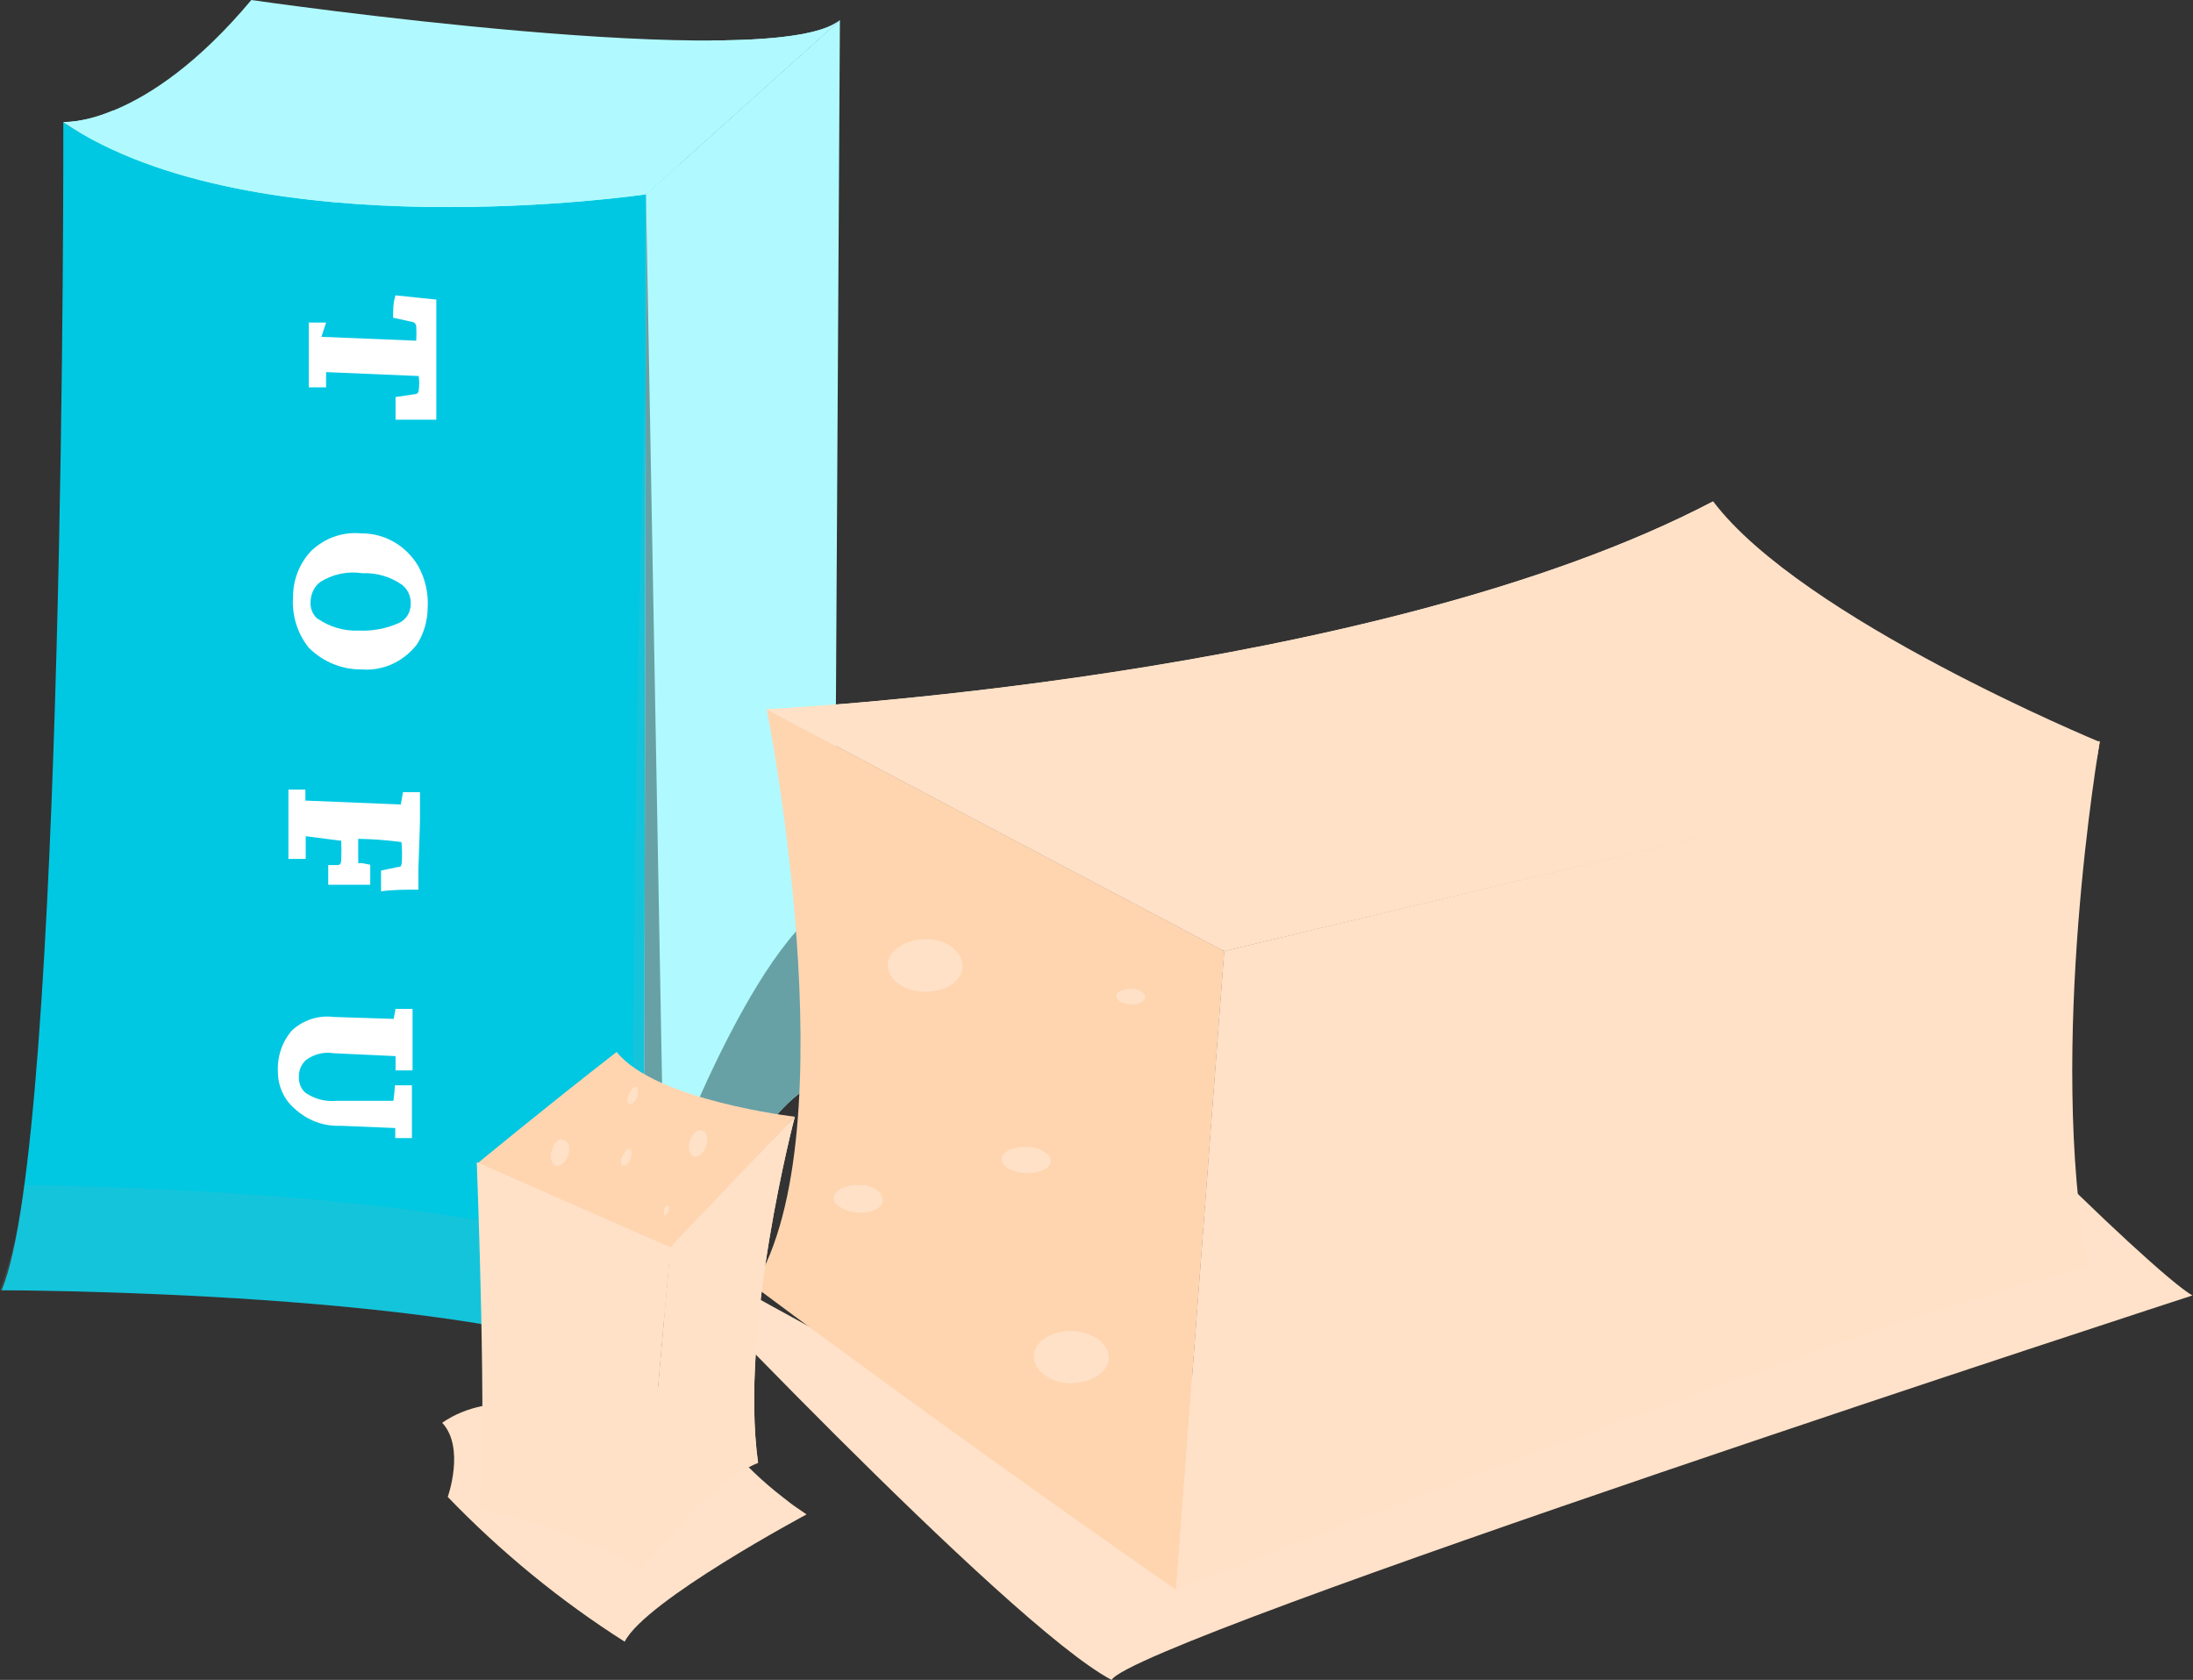 <svg width="94" height="72" viewBox="0 0 94 72" fill="none" xmlns="http://www.w3.org/2000/svg">
<rect x="0" y="0" width="94" height="72" fill="#333333" stroke="none"/>
<path d="M2.714 5.233C2.714 5.233 2.819 48.944 0.066 55.301C0.066 55.301 20.688 55.301 27.663 58.633C27.663 58.633 27.756 8.259 29.423 6.274C31.091 4.289 27.689 8.328 27.689 8.328C27.689 8.328 6.949 8.481 2.714 5.233Z" fill="#00C8E2"/>
<g style="mix-blend-mode:multiply" opacity="0.4">
<g style="mix-blend-mode:multiply" opacity="0.4">
<path d="M29.449 6.149L29.621 5.941L29.449 6.149Z" fill="#7BAFB3"/>
</g>
<g style="mix-blend-mode:multiply" opacity="0.4">
<path d="M29.356 6.274L29.449 6.149L29.356 6.274Z" fill="#7BAFB3"/>
</g>
<g style="mix-blend-mode:multiply" opacity="0.4">
<path d="M29.621 5.941L29.727 5.816L29.621 5.941Z" fill="#7BAFB3"/>
</g>
<g style="mix-blend-mode:multiply" opacity="0.4">
<path d="M29.357 6.274C28.933 6.76 28.338 7.468 28.033 7.898C27.146 21.779 27.093 54.107 27.093 54.107C21.27 51.331 5.916 50.859 1.046 50.79C0.873 52.333 0.522 53.847 0 55.301C0 55.301 20.621 55.301 27.596 58.633C27.596 58.633 27.689 8.328 29.357 6.274Z" fill="#7BAFB3"/>
</g>
</g>
<path d="M2.713 5.233C2.713 5.233 6.207 5.455 10.773 0C10.773 0 33.155 3.248 36.001 0.861L27.689 8.329C27.689 8.329 10.932 10.799 2.713 5.233Z" fill="#B0FAFF"/>
<g style="mix-blend-mode:screen">
<g style="mix-blend-mode:screen">
<path d="M30.508 1.735L25.875 5.9C25.875 5.9 13.54 7.732 4.844 4.734C4.17 5.041 3.447 5.21 2.713 5.233C10.932 10.8 27.689 8.329 27.689 8.329L36.001 0.861C35.26 1.485 33.168 1.721 30.508 1.735Z" fill="#B0FAFF"/>
</g>
</g>
<path d="M27.597 58.633C27.597 58.633 32.031 46.432 35.737 46.224L36.001 0.861L27.689 8.329L27.597 58.633Z" fill="#B0FAFF"/>
<g style="mix-blend-mode:screen">
<path d="M28.457 50.748L27.689 8.329L27.597 58.702C27.597 58.702 32.031 46.432 35.737 46.223V38.589C32.269 40.255 28.457 50.748 28.457 50.748Z" fill="#67A1A6"/>
</g>
<path d="M13.778 14.436L17.841 14.602C17.853 14.395 17.853 14.186 17.841 13.978C17.836 13.932 17.816 13.889 17.785 13.857C17.754 13.824 17.713 13.803 17.669 13.797L16.849 13.617C16.849 13.298 16.849 12.951 16.955 12.659L18.702 12.84C18.702 13.034 18.702 13.367 18.702 13.686C18.702 14.006 18.702 15.074 18.702 15.449C18.702 15.824 18.702 16.837 18.702 17.143C18.702 17.448 18.702 17.809 18.702 17.989H16.955C16.955 17.684 16.955 17.337 16.955 17.018L17.788 16.893C17.828 16.893 17.867 16.877 17.896 16.849C17.926 16.821 17.944 16.782 17.947 16.74C17.977 16.533 17.977 16.323 17.947 16.116L13.977 15.949V16.601H13.235C13.235 16.227 13.235 15.685 13.235 15.213C13.235 14.741 13.235 14.255 13.235 13.825H13.977L13.778 14.436Z" fill="white"/>
<path d="M13.355 23.597C13.644 23.325 13.984 23.119 14.353 22.992C14.722 22.866 15.113 22.821 15.499 22.862C15.982 22.857 16.458 22.982 16.882 23.225C17.306 23.468 17.664 23.821 17.921 24.25C18.231 24.803 18.374 25.442 18.331 26.082C18.322 26.632 18.161 27.167 17.868 27.623C17.585 27.988 17.222 28.277 16.809 28.463C16.396 28.649 15.947 28.727 15.499 28.692C14.658 28.701 13.847 28.368 13.236 27.762C12.747 27.156 12.505 26.373 12.561 25.582C12.56 25.213 12.63 24.847 12.767 24.506C12.903 24.165 13.103 23.856 13.355 23.597ZM13.633 26.526C14.148 26.877 14.753 27.052 15.367 27.026C15.956 27.055 16.544 26.946 17.087 26.707C17.235 26.643 17.363 26.535 17.454 26.398C17.546 26.26 17.598 26.097 17.604 25.929C17.616 25.77 17.591 25.609 17.532 25.461C17.471 25.314 17.378 25.184 17.259 25.083C16.754 24.721 16.15 24.541 15.539 24.569C14.911 24.47 14.27 24.602 13.725 24.944C13.604 25.037 13.504 25.158 13.433 25.297C13.362 25.437 13.322 25.591 13.315 25.749C13.297 25.898 13.317 26.05 13.373 26.189C13.429 26.328 13.518 26.449 13.633 26.54V26.526Z" fill="white"/>
<path d="M17.273 33.952H18.001C18.001 34.285 18.001 34.757 18.001 35.146C18.001 35.535 17.934 37.048 17.934 37.242C17.934 37.437 17.934 37.936 17.934 38.13C17.405 38.13 16.876 38.13 16.333 38.2C16.333 37.936 16.333 37.631 16.333 37.312L17.061 37.159C17.154 37.159 17.193 37.159 17.22 36.992C17.241 36.692 17.237 36.39 17.207 36.09C16.592 36.009 15.973 35.963 15.354 35.951C15.354 36.243 15.354 36.506 15.354 36.798C15.354 37.089 15.354 36.978 15.512 36.992L15.87 37.062C15.87 37.353 15.87 37.645 15.87 37.922H14.957H14.07C14.07 37.658 14.07 37.381 14.07 37.075H14.467C14.586 37.075 14.626 37.006 14.626 36.853C14.639 36.581 14.639 36.307 14.626 36.035L13.104 35.84V36.812H12.362C12.362 36.326 12.362 35.66 12.362 35.091C12.362 34.522 12.362 34.216 12.362 33.841H13.09V34.313L17.18 34.48L17.273 33.952Z" fill="white"/>
<path d="M14.294 45.14C13.881 45.074 13.458 45.178 13.117 45.432C13.019 45.519 12.941 45.627 12.888 45.75C12.835 45.872 12.809 46.005 12.812 46.14C12.803 46.27 12.824 46.401 12.872 46.522C12.92 46.642 12.995 46.749 13.09 46.834C13.481 47.103 13.948 47.226 14.414 47.181C15.102 47.181 16.148 47.181 16.862 47.181C16.896 46.96 16.918 46.738 16.928 46.515H17.656C17.656 46.848 17.656 47.32 17.656 47.708C17.656 48.097 17.656 48.458 17.656 48.777H16.942V48.347L14.599 48.25C13.876 48.282 13.168 48.018 12.627 47.514C12.404 47.325 12.225 47.086 12.101 46.814C11.977 46.543 11.913 46.246 11.912 45.946C11.894 45.623 11.938 45.3 12.04 44.995C12.142 44.69 12.301 44.409 12.508 44.169C12.75 43.945 13.034 43.778 13.342 43.677C13.65 43.577 13.974 43.545 14.294 43.586L16.875 43.669L16.955 43.239H17.683C17.683 43.6 17.683 44.099 17.683 44.488C17.683 44.877 17.683 45.474 17.683 45.876H16.955V45.265L14.294 45.14Z" fill="white"/>
<g style="mix-blend-mode:multiply">
<path d="M47.648 72C43.201 69.668 27.292 52.747 27.292 52.747C27.292 52.747 45.2 62.908 45.822 62.269L45.981 62.117C45.981 62.117 78.673 42.295 80.619 41.531C81.002 43.558 92.306 54.593 93.974 55.523C93.974 55.523 48.654 70.265 47.648 72Z" fill="#FFE2C9"/>
</g>
<path d="M32.864 30.399C32.864 30.399 36.464 48.444 32.321 55.121C41.838 62.214 50.414 68.141 50.414 68.141L52.479 40.768L32.864 30.399Z" fill="#FFD5B0"/>
<path d="M52.48 40.768L90.003 31.801C90.003 31.801 87.727 44.891 89.5 54.344C81.559 55.954 50.415 68.141 50.415 68.141L52.48 40.768Z" fill="#FFE1C7"/>
<g style="mix-blend-mode:multiply">
<path d="M55.22 40.837L89.884 32.509C89.963 32.037 90.003 31.759 90.003 31.759L52.48 40.768L50.415 68.141L55.22 40.837Z" fill="#FFE1C7"/>
</g>
<path d="M32.864 30.399C32.864 30.399 58.819 29.15 73.432 21.488C77.23 26.526 90.003 31.801 90.003 31.801L52.48 40.768L32.864 30.399Z" fill="#FFE1C7"/>
<g style="mix-blend-mode:screen">
<path d="M37.312 31.093C37.312 31.093 63.333 31.093 73.432 21.488C58.872 29.122 32.864 30.399 32.864 30.399L52.48 40.768L37.312 31.093Z" fill="#FFE1C7"/>
</g>
<g style="mix-blend-mode:multiply">
<path d="M68.005 51.359C68.005 52.331 66.814 53.094 65.358 53.066C63.902 53.039 62.817 52.206 62.843 51.234C62.87 50.263 64.021 49.499 65.49 49.541C66.96 49.582 68.018 50.346 68.005 51.359Z" fill="#FFE1C7"/>
</g>
<g style="mix-blend-mode:multiply">
<path d="M67.118 49.971C67.185 50.134 67.221 50.308 67.224 50.485C67.224 51.456 66.046 52.22 64.577 52.178C64.007 52.169 63.447 52.011 62.949 51.72C63.191 52.161 63.544 52.523 63.968 52.768C64.393 53.013 64.874 53.13 65.358 53.108C66.761 53.108 67.926 52.373 68.005 51.401C67.998 51.1 67.912 50.807 67.755 50.554C67.599 50.302 67.378 50.1 67.118 49.971V49.971Z" fill="#FFE1C7"/>
</g>
<g style="mix-blend-mode:multiply">
<path d="M82.527 40.23C82.54 39.617 81.835 39.102 80.95 39.081C80.066 39.059 79.338 39.538 79.325 40.152C79.311 40.765 80.017 41.279 80.901 41.301C81.785 41.323 82.513 40.843 82.527 40.23Z" fill="#FFE1C7"/>
</g>
<g style="mix-blend-mode:multiply">
<path d="M81.968 39.38C81.988 39.485 81.988 39.594 81.968 39.699C81.968 40.31 81.227 40.782 80.34 40.768C79.983 40.759 79.633 40.659 79.321 40.477C79.477 40.745 79.7 40.964 79.966 41.109C80.232 41.253 80.531 41.318 80.83 41.295C81.717 41.295 82.445 40.837 82.458 40.227C82.451 40.054 82.403 39.885 82.317 39.737C82.231 39.589 82.112 39.466 81.968 39.38V39.38Z" fill="#FFE1C7"/>
</g>
<g style="mix-blend-mode:multiply">
<path d="M47.516 58.202C47.516 58.813 46.775 59.285 45.888 59.271C45.001 59.257 44.299 58.73 44.313 58.119C44.326 57.508 45.054 57.036 45.941 57.05C46.828 57.064 47.529 57.592 47.516 58.202Z" fill="#FFE1C7"/>
</g>
<g style="mix-blend-mode:multiply">
<path d="M46.961 57.342C47.003 57.443 47.026 57.551 47.027 57.661C47.027 58.272 46.286 58.758 45.399 58.73C45.042 58.719 44.693 58.62 44.38 58.438C44.537 58.707 44.76 58.926 45.025 59.072C45.291 59.219 45.589 59.288 45.889 59.271C46.776 59.271 47.504 58.813 47.517 58.202C47.505 58.02 47.448 57.844 47.35 57.693C47.252 57.542 47.118 57.42 46.961 57.342V57.342Z" fill="#FFE1C7"/>
</g>
<g style="mix-blend-mode:multiply">
<path d="M41.256 41.434C41.256 42.045 40.515 42.517 39.628 42.503C38.741 42.489 38.04 41.962 38.053 41.351C38.066 40.74 38.794 40.254 39.707 40.254C40.621 40.254 41.269 40.824 41.256 41.434Z" fill="#FFE1C7"/>
</g>
<g style="mix-blend-mode:multiply">
<path d="M40.7 40.574C40.741 40.675 40.763 40.783 40.766 40.893C40.766 41.504 40.025 41.99 39.138 41.962C38.777 41.957 38.424 41.846 38.119 41.643C38.272 41.915 38.494 42.138 38.76 42.285C39.027 42.432 39.328 42.498 39.628 42.475C40.515 42.475 41.243 42.017 41.256 41.407C41.24 41.229 41.181 41.059 41.083 40.913C40.986 40.767 40.854 40.65 40.7 40.574V40.574Z" fill="#FFE1C7"/>
</g>
<g style="mix-blend-mode:multiply">
<path d="M53.909 32.745C53.909 32.134 54.676 31.676 55.563 31.732C56.45 31.787 57.138 32.301 57.112 32.911C57.085 33.522 56.331 33.98 55.457 33.939C54.584 33.897 53.869 33.314 53.909 32.745Z" fill="#FFE1C7"/>
</g>
<g style="mix-blend-mode:multiply">
<path d="M54.439 33.619C54.396 33.519 54.374 33.41 54.372 33.3C54.372 32.689 55.153 32.231 56.027 32.273C56.386 32.29 56.736 32.4 57.046 32.592C56.897 32.327 56.684 32.108 56.428 31.957C56.173 31.806 55.883 31.728 55.59 31.732C54.703 31.732 53.962 32.134 53.936 32.745C53.934 32.925 53.98 33.103 54.069 33.257C54.157 33.411 54.286 33.537 54.439 33.619V33.619Z" fill="#FFE1C7"/>
</g>
<g style="mix-blend-mode:multiply">
<path d="M75.443 31.648C75.443 31.19 76.198 30.843 77.085 30.899C77.971 30.954 78.66 31.357 78.633 31.815C78.607 32.273 77.879 32.62 76.992 32.578C76.105 32.537 75.351 32.12 75.443 31.648Z" fill="#FFE1C7"/>
</g>
<g style="mix-blend-mode:multiply">
<path d="M75.92 32.328C75.896 32.247 75.896 32.16 75.92 32.078C75.92 31.607 76.674 31.273 77.561 31.315C77.913 31.337 78.259 31.426 78.58 31.579C78.399 31.351 78.169 31.171 77.909 31.052C77.65 30.934 77.367 30.882 77.084 30.899C76.198 30.899 75.456 31.19 75.443 31.648C75.43 32.106 75.576 32.148 75.92 32.328Z" fill="#FFE1C7"/>
</g>
<g style="mix-blend-mode:multiply">
<path d="M51.91 38.617C51.91 38.45 52.201 38.311 52.545 38.339C52.89 38.367 53.141 38.506 53.128 38.686C53.115 38.867 52.85 38.991 52.506 38.977C52.162 38.964 51.91 38.867 51.91 38.617Z" fill="#FFE1C7"/>
</g>
<g style="mix-blend-mode:multiply">
<path d="M52.123 38.866C52.117 38.834 52.117 38.801 52.123 38.769C52.123 38.589 52.414 38.464 52.745 38.478C52.876 38.49 53.006 38.523 53.128 38.575C53.059 38.493 52.973 38.428 52.877 38.385C52.781 38.342 52.677 38.322 52.572 38.325C52.228 38.325 51.95 38.436 51.937 38.603C51.924 38.769 51.99 38.866 52.123 38.866Z" fill="#FFE1C7"/>
</g>
<g style="mix-blend-mode:multiply">
<path d="M47.86 42.684C47.86 42.503 48.151 42.378 48.482 42.392C48.813 42.406 49.091 42.573 49.078 42.753C49.064 42.934 48.786 43.058 48.455 43.045C48.124 43.031 47.847 42.864 47.86 42.684Z" fill="#FFE1C7"/>
</g>
<g style="mix-blend-mode:multiply">
<path d="M48.072 42.947C48.062 42.916 48.062 42.882 48.072 42.85C48.072 42.67 48.363 42.545 48.694 42.559C48.826 42.566 48.956 42.599 49.078 42.656C49.01 42.567 48.923 42.497 48.824 42.451C48.725 42.405 48.617 42.385 48.508 42.392C48.178 42.392 47.9 42.503 47.886 42.684C47.873 42.864 47.939 42.878 48.072 42.947Z" fill="#FFE1C7"/>
</g>
<g style="mix-blend-mode:multiply">
<path d="M69.169 42.101C69.169 41.92 69.461 41.795 69.791 41.809C70.122 41.823 70.387 41.99 70.387 42.17C70.387 42.35 70.096 42.475 69.765 42.448C69.434 42.42 69.156 42.281 69.169 42.101Z" fill="#FFE1C7"/>
</g>
<g style="mix-blend-mode:multiply">
<path d="M69.381 42.35C69.375 42.337 69.372 42.323 69.372 42.309C69.372 42.294 69.375 42.28 69.381 42.267C69.381 42.087 69.659 41.962 70.003 41.976C70.137 41.976 70.268 42.01 70.387 42.073C70.32 41.984 70.232 41.914 70.133 41.868C70.034 41.822 69.926 41.802 69.818 41.809C69.487 41.809 69.209 41.92 69.196 42.1C69.183 42.281 69.249 42.295 69.381 42.35Z" fill="#FFE1C7"/>
</g>
<g style="mix-blend-mode:multiply">
<path d="M71.274 56.259C71.274 56.079 71.565 55.954 71.896 55.968C72.227 55.982 72.492 56.148 72.492 56.329C72.492 56.509 72.2 56.634 71.87 56.62C71.539 56.606 71.261 56.44 71.274 56.259Z" fill="#FFE1C7"/>
</g>
<g style="mix-blend-mode:multiply">
<path d="M71.473 56.523C71.463 56.491 71.463 56.457 71.473 56.426C71.473 56.245 71.751 56.12 72.095 56.134C72.228 56.142 72.358 56.175 72.479 56.231C72.411 56.143 72.324 56.073 72.225 56.027C72.126 55.981 72.018 55.961 71.91 55.968C71.579 55.968 71.301 56.079 71.288 56.259C71.274 56.44 71.354 56.453 71.473 56.523Z" fill="#FFE1C7"/>
</g>
<g style="mix-blend-mode:multiply">
<path d="M72.717 26.068C72.717 25.888 73.008 25.763 73.339 25.777C73.67 25.791 73.948 25.957 73.934 26.124C73.921 26.291 73.643 26.429 73.312 26.416C72.981 26.402 72.717 26.249 72.717 26.068Z" fill="#FFE1C7"/>
</g>
<g style="mix-blend-mode:multiply">
<path d="M72.929 26.374C72.921 26.342 72.921 26.308 72.929 26.277C72.929 26.11 73.22 25.971 73.551 25.999C73.685 25.998 73.817 26.032 73.935 26.096C73.867 26.008 73.78 25.937 73.681 25.891C73.582 25.846 73.474 25.825 73.366 25.832C73.035 25.832 72.757 25.944 72.744 26.124C72.731 26.304 72.797 26.249 72.929 26.374Z" fill="#FFE1C7"/>
</g>
<g style="mix-blend-mode:multiply">
<path d="M43.678 32.203C43.678 32.037 43.969 31.898 44.313 31.926C44.657 31.954 44.909 32.093 44.895 32.273C44.882 32.453 44.617 32.578 44.273 32.564C43.929 32.551 43.678 32.384 43.678 32.203Z" fill="#FFE1C7"/>
</g>
<g style="mix-blend-mode:multiply">
<path d="M43.903 32.467C43.897 32.435 43.897 32.402 43.903 32.37C43.903 32.189 44.194 32.065 44.525 32.078C44.657 32.09 44.786 32.123 44.909 32.175C44.839 32.094 44.753 32.029 44.657 31.986C44.561 31.943 44.457 31.922 44.353 31.926C44.009 31.926 43.731 32.037 43.718 32.203C43.704 32.37 43.77 32.398 43.903 32.467Z" fill="#FFE1C7"/>
</g>
<g style="mix-blend-mode:multiply">
<path d="M74.438 46.307C74.438 46.126 74.729 46.001 75.06 46.015C75.391 46.029 75.656 46.196 75.656 46.362C75.656 46.529 75.365 46.668 75.034 46.654C74.703 46.64 74.425 46.487 74.438 46.307Z" fill="#FFE1C7"/>
</g>
<g style="mix-blend-mode:multiply">
<path d="M74.636 46.556C74.629 46.525 74.629 46.491 74.636 46.459C74.636 46.293 74.914 46.154 75.258 46.182C75.391 46.182 75.523 46.216 75.642 46.279C75.574 46.19 75.487 46.12 75.388 46.074C75.289 46.028 75.181 46.008 75.073 46.015C74.742 46.015 74.464 46.126 74.451 46.307C74.437 46.487 74.517 46.487 74.636 46.556Z" fill="#FFE1C7"/>
</g>
<g style="mix-blend-mode:multiply">
<path d="M42.937 49.666C42.937 49.36 43.44 49.138 44.022 49.166C44.605 49.194 45.054 49.471 45.041 49.777C45.028 50.082 44.538 50.304 43.969 50.276C43.4 50.249 42.924 49.971 42.937 49.666Z" fill="#FFE1C7"/>
</g>
<g style="mix-blend-mode:multiply">
<path d="M43.294 50.11C43.282 50.055 43.282 49.998 43.294 49.943C43.294 49.638 43.797 49.416 44.366 49.444C44.599 49.456 44.828 49.513 45.041 49.61C44.916 49.469 44.765 49.356 44.596 49.28C44.428 49.204 44.246 49.165 44.062 49.166C43.48 49.166 42.99 49.36 42.977 49.666C42.964 49.971 43.069 49.971 43.294 50.11Z" fill="#FFE1C7"/>
</g>
<g style="mix-blend-mode:multiply">
<path d="M35.736 51.359C35.736 51.054 36.239 50.831 36.822 50.859C37.404 50.887 37.854 51.165 37.841 51.47C37.828 51.775 37.351 51.998 36.769 51.97C36.186 51.942 35.736 51.595 35.736 51.359Z" fill="#FFE1C7"/>
</g>
<g style="mix-blend-mode:multiply">
<path d="M36.081 51.734C36.069 51.679 36.069 51.622 36.081 51.567C36.081 51.262 36.584 51.04 37.153 51.068C37.386 51.08 37.614 51.137 37.828 51.234C37.707 51.089 37.556 50.973 37.386 50.896C37.217 50.819 37.033 50.783 36.849 50.79C36.266 50.79 35.79 50.984 35.763 51.29C35.737 51.595 35.856 51.623 36.081 51.734Z" fill="#FFE1C7"/>
</g>
<g style="mix-blend-mode:multiply">
<path d="M61.175 43.1C61.175 42.795 61.665 42.573 62.247 42.6C62.829 42.628 63.279 42.906 63.266 43.211C63.253 43.517 62.776 43.739 62.194 43.697C61.612 43.655 61.148 43.406 61.175 43.1Z" fill="#FFE1C7"/>
</g>
<g style="mix-blend-mode:multiply">
<path d="M61.519 43.53C61.506 43.48 61.506 43.428 61.519 43.378C61.519 43.072 62.022 42.85 62.605 42.878C62.834 42.886 63.059 42.942 63.267 43.044C63.147 42.897 62.996 42.779 62.826 42.702C62.656 42.625 62.472 42.59 62.287 42.6C61.705 42.6 61.228 42.795 61.215 43.1C61.202 43.405 61.308 43.419 61.519 43.53Z" fill="#FFE1C7"/>
</g>
<g style="mix-blend-mode:multiply">
<path d="M57.443 58.966C57.443 58.66 57.946 58.438 58.528 58.466C59.11 58.494 59.56 58.772 59.547 59.077C59.534 59.382 59.044 59.604 58.475 59.577C57.906 59.549 57.429 59.271 57.443 58.966Z" fill="#FFE1C7"/>
</g>
<g style="mix-blend-mode:multiply">
<path d="M57.8 59.41C57.788 59.355 57.788 59.298 57.8 59.243C57.8 58.938 58.303 58.716 58.872 58.744C59.105 58.757 59.334 58.813 59.547 58.91C59.427 58.763 59.276 58.647 59.106 58.57C58.937 58.493 58.753 58.457 58.568 58.466C57.986 58.466 57.496 58.66 57.483 58.966C57.469 59.271 57.575 59.299 57.8 59.41Z" fill="#FFE1C7"/>
</g>
<g style="mix-blend-mode:multiply">
<path d="M85.595 44.904C85.595 44.599 86.098 44.377 86.68 44.405C87.263 44.432 87.713 44.71 87.7 45.015C87.686 45.321 87.197 45.543 86.627 45.515C86.058 45.487 85.582 45.21 85.595 44.904Z" fill="#FFE1C7"/>
</g>
<g style="mix-blend-mode:multiply">
<path d="M85.953 45.335C85.939 45.285 85.939 45.232 85.953 45.182C85.953 44.877 86.456 44.655 87.025 44.683C87.259 44.689 87.489 44.746 87.7 44.849C87.58 44.702 87.429 44.586 87.259 44.509C87.09 44.432 86.906 44.396 86.721 44.405C86.138 44.405 85.662 44.599 85.635 44.905C85.609 45.21 85.728 45.224 85.953 45.335Z" fill="#FFE1C7"/>
</g>
<g style="mix-blend-mode:multiply">
<path d="M83.385 50.665C83.385 50.36 83.888 50.124 84.47 50.165C85.052 50.207 85.502 50.457 85.489 50.762C85.476 51.068 84.986 51.304 84.417 51.262C83.848 51.22 83.385 50.971 83.385 50.665Z" fill="#FFE1C7"/>
</g>
<g style="mix-blend-mode:multiply">
<path d="M83.769 51.096C83.755 51.046 83.755 50.993 83.769 50.943C83.769 50.637 84.272 50.415 84.841 50.443C85.074 50.449 85.304 50.506 85.516 50.61C85.397 50.46 85.247 50.342 85.077 50.265C84.906 50.187 84.721 50.153 84.536 50.166C83.954 50.166 83.477 50.36 83.451 50.665C83.424 50.971 83.544 50.984 83.769 51.096Z" fill="#FFE1C7"/>
</g>
<g style="mix-blend-mode:multiply">
<path d="M26.776 70.362C24.025 68.614 21.479 66.531 19.192 64.157C19.192 64.157 19.947 62.048 18.954 60.979C21.151 59.466 23.785 60.576 24.367 59.965L24.513 59.813C26.293 59.89 28.075 59.708 29.807 59.272C29.935 59.841 30.149 60.384 30.443 60.882C30.662 61.233 30.905 61.567 31.171 61.881C31.894 62.745 32.707 63.522 33.593 64.199C33.818 64.38 34.016 64.532 34.188 64.643L34.572 64.907C34.572 64.907 27.663 68.599 26.776 70.362Z" fill="#FFE2C9"/>
</g>
<path d="M34.069 47.861C34.069 47.861 28.087 47.167 26.432 45.085C23.203 47.597 20.436 49.888 20.436 49.888L28.735 53.538L34.069 47.861Z" fill="#FFD5B0"/>
<path d="M28.735 53.469L27.504 67.281C25.326 66.043 22.977 65.168 20.542 64.685C20.9 61.784 20.436 49.818 20.436 49.818L28.735 53.469Z" fill="#FFE1C7"/>
<g style="mix-blend-mode:multiply">
<path d="M28.431 54.399L27.293 67.156L27.504 67.281L28.735 53.469L20.436 49.818L28.431 54.399Z" fill="#FFE1C7"/>
</g>
<path d="M34.069 47.861C34.069 47.861 31.686 56.884 32.494 62.7C30.522 63.463 27.504 67.281 27.504 67.281L28.735 53.469L34.069 47.861Z" fill="#FFE1C7"/>
<g style="mix-blend-mode:screen">
<path d="M33.38 49.305C33.38 49.305 30.575 58.216 32.494 62.7C31.686 56.884 34.069 47.861 34.069 47.861L28.774 53.414L33.38 49.305Z" fill="#FFE1C7"/>
</g>
<g style="mix-blend-mode:multiply">
<path d="M23.825 57.647C23.534 57.536 23.414 57.05 23.587 56.578C23.759 56.106 24.116 55.801 24.42 55.912C24.725 56.023 24.831 56.509 24.672 56.981C24.513 57.453 24.089 57.758 23.825 57.647Z" fill="#FFE1C7"/>
</g>
<g style="mix-blend-mode:multiply">
<path d="M24.314 57.494C24.257 57.509 24.198 57.509 24.142 57.494C23.837 57.383 23.732 56.911 23.89 56.425C23.95 56.231 24.06 56.058 24.208 55.926C24.048 55.963 23.901 56.046 23.784 56.166C23.667 56.286 23.585 56.439 23.546 56.606C23.374 57.078 23.546 57.564 23.785 57.675C23.88 57.696 23.979 57.691 24.072 57.659C24.165 57.627 24.249 57.571 24.314 57.494Z" fill="#FFE1C7"/>
</g>
<g style="mix-blend-mode:multiply">
<path d="M25.69 63.852C25.492 63.852 25.426 63.477 25.532 63.185C25.637 62.894 25.862 62.686 26.048 62.755C26.233 62.825 26.312 63.13 26.207 63.435C26.101 63.741 25.876 63.852 25.69 63.852Z" fill="#FFE1C7"/>
</g>
<g style="mix-blend-mode:multiply">
<path d="M26.008 63.713H25.902C25.717 63.713 25.651 63.338 25.744 63.047C25.784 62.925 25.852 62.815 25.942 62.727C25.843 62.753 25.752 62.806 25.679 62.882C25.607 62.958 25.556 63.053 25.532 63.158C25.426 63.449 25.532 63.755 25.691 63.824C25.748 63.839 25.808 63.836 25.865 63.816C25.921 63.796 25.971 63.761 26.008 63.713V63.713Z" fill="#FFE1C7"/>
</g>
<g style="mix-blend-mode:multiply">
<path d="M23.824 49.971C23.626 49.888 23.559 49.596 23.665 49.291C23.771 48.986 23.996 48.805 24.195 48.875C24.393 48.944 24.446 49.249 24.34 49.541C24.235 49.833 24.036 49.971 23.824 49.971Z" fill="#FFE1C7"/>
</g>
<g style="mix-blend-mode:multiply">
<path d="M24.169 49.79C24.134 49.804 24.097 49.804 24.063 49.79C23.877 49.79 23.811 49.416 23.904 49.11C23.951 48.992 24.018 48.884 24.102 48.791C24.003 48.816 23.912 48.87 23.839 48.946C23.767 49.022 23.716 49.117 23.692 49.221C23.586 49.527 23.692 49.818 23.851 49.901C23.908 49.913 23.968 49.909 24.023 49.889C24.079 49.87 24.129 49.836 24.169 49.79V49.79Z" fill="#FFE1C7"/>
</g>
<g style="mix-blend-mode:multiply">
<path d="M29.741 49.555C29.543 49.485 29.476 49.18 29.582 48.875C29.688 48.569 29.913 48.389 30.112 48.458C30.31 48.528 30.363 48.833 30.257 49.138C30.151 49.444 29.926 49.624 29.741 49.555Z" fill="#FFE1C7"/>
</g>
<g style="mix-blend-mode:multiply">
<path d="M30.058 49.457H29.952C29.767 49.457 29.701 49.083 29.794 48.777C29.841 48.659 29.908 48.551 29.992 48.458C29.894 48.487 29.805 48.542 29.733 48.617C29.662 48.693 29.609 48.786 29.582 48.888C29.476 49.194 29.582 49.499 29.741 49.569C29.798 49.577 29.857 49.572 29.912 49.553C29.967 49.533 30.017 49.501 30.058 49.457V49.457Z" fill="#FFE1C7"/>
</g>
<g style="mix-blend-mode:multiply">
<path d="M31.077 54.815C31.276 54.815 31.328 55.19 31.223 55.482C31.117 55.773 30.878 55.967 30.693 55.884C30.508 55.801 30.442 55.509 30.548 55.218C30.654 54.926 30.892 54.732 31.077 54.815Z" fill="#FFE1C7"/>
</g>
<g style="mix-blend-mode:multiply">
<path d="M30.76 54.899H30.866C31.051 54.982 31.117 55.273 30.998 55.579C30.959 55.697 30.89 55.803 30.799 55.884C30.958 55.884 31.13 55.718 31.223 55.468C31.316 55.218 31.223 54.871 31.077 54.801C31.021 54.787 30.962 54.788 30.906 54.805C30.85 54.822 30.8 54.855 30.76 54.899V54.899Z" fill="#FFE1C7"/>
</g>
<g style="mix-blend-mode:multiply">
<path d="M29.119 62.283C29.264 62.283 29.291 62.63 29.185 62.922C29.079 63.214 28.867 63.422 28.722 63.352C28.576 63.283 28.563 63.019 28.722 62.714C28.881 62.408 28.986 62.228 29.119 62.283Z" fill="#FFE1C7"/>
</g>
<g style="mix-blend-mode:multiply">
<path d="M28.854 62.464C29.079 62.464 29.106 62.811 29 63.116C28.952 63.231 28.89 63.338 28.814 63.435C28.905 63.396 28.985 63.336 29.049 63.258C29.113 63.181 29.16 63.09 29.185 62.991C29.291 62.7 29.265 62.408 29.119 62.352C28.973 62.297 28.947 62.297 28.854 62.464Z" fill="#FFE1C7"/>
</g>
<g style="mix-blend-mode:multiply">
<path d="M29.463 53.497C29.463 53.497 29.463 53.636 29.463 53.747C29.463 53.858 29.344 53.927 29.291 53.913C29.238 53.899 29.291 53.775 29.291 53.663C29.291 53.552 29.41 53.483 29.463 53.497Z" fill="#FFE1C7"/>
</g>
<g style="mix-blend-mode:multiply">
<path d="M29.37 53.539C29.45 53.539 29.463 53.677 29.37 53.788C29.36 53.839 29.331 53.883 29.291 53.913C29.327 53.901 29.359 53.879 29.384 53.85C29.41 53.821 29.428 53.785 29.437 53.747C29.437 53.636 29.437 53.525 29.437 53.497C29.437 53.469 29.397 53.511 29.37 53.539Z" fill="#FFE1C7"/>
</g>
<g style="mix-blend-mode:multiply">
<path d="M28.642 51.678C28.642 51.678 28.708 51.803 28.642 51.928C28.576 52.053 28.523 52.108 28.47 52.081C28.417 52.053 28.47 51.956 28.47 51.845C28.47 51.734 28.589 51.651 28.642 51.678Z" fill="#FFE1C7"/>
</g>
<g style="mix-blend-mode:multiply">
<path d="M28.536 51.72C28.629 51.72 28.629 51.859 28.536 51.97C28.519 52.014 28.497 52.056 28.47 52.095C28.502 52.079 28.531 52.056 28.554 52.028C28.577 51.999 28.593 51.965 28.602 51.928C28.602 51.803 28.602 51.692 28.602 51.678C28.602 51.665 28.576 51.678 28.536 51.72Z" fill="#FFE1C7"/>
</g>
<g style="mix-blend-mode:multiply">
<path d="M26.538 59.035C26.538 59.035 26.604 59.174 26.538 59.285C26.472 59.396 26.419 59.465 26.353 59.452C26.287 59.438 26.353 59.313 26.353 59.202C26.353 59.091 26.472 59.007 26.538 59.035Z" fill="#FFE1C7"/>
</g>
<g style="mix-blend-mode:multiply">
<path d="M26.471 59.077C26.564 59.077 26.564 59.216 26.471 59.327C26.461 59.374 26.438 59.417 26.405 59.452C26.472 59.418 26.524 59.358 26.551 59.285C26.551 59.174 26.551 59.063 26.551 59.035C26.551 59.007 26.471 59.035 26.471 59.077Z" fill="#FFE1C7"/>
</g>
<g style="mix-blend-mode:multiply">
<path d="M21.905 58.299C21.905 58.299 21.971 58.424 21.905 58.535C21.839 58.646 21.786 58.73 21.733 58.702C21.68 58.674 21.667 58.577 21.733 58.452C21.799 58.327 21.852 58.216 21.905 58.299Z" fill="#FFE1C7"/>
</g>
<g style="mix-blend-mode:multiply">
<path d="M21.8 58.3C21.892 58.3 21.892 58.425 21.8 58.536C21.789 58.583 21.766 58.626 21.733 58.661C21.733 58.661 21.839 58.661 21.866 58.494C21.892 58.328 21.866 58.272 21.866 58.258C21.866 58.244 21.839 58.3 21.8 58.3Z" fill="#FFE1C7"/>
</g>
<g style="mix-blend-mode:multiply">
<path d="M31.144 61.978C31.144 61.978 31.144 62.103 31.144 62.214C31.144 62.325 31.024 62.408 30.972 62.381C30.919 62.353 30.905 62.256 30.972 62.131C31.038 62.006 31.091 61.95 31.144 61.978Z" fill="#FFE1C7"/>
</g>
<g style="mix-blend-mode:multiply">
<path d="M31.051 62.02C31.131 62.02 31.144 62.145 31.051 62.256C31.031 62.301 31.004 62.343 30.972 62.381C30.972 62.381 31.078 62.381 31.117 62.214C31.157 62.047 31.117 61.992 31.117 61.978C31.104 61.978 31.091 61.983 31.079 61.99C31.067 61.997 31.058 62.007 31.051 62.02V62.02Z" fill="#FFE1C7"/>
</g>
<g style="mix-blend-mode:multiply">
<path d="M32.348 51.359C32.348 51.359 32.348 51.498 32.348 51.609C32.348 51.72 32.229 51.79 32.176 51.776C32.123 51.762 32.176 51.637 32.176 51.526C32.176 51.415 32.295 51.359 32.348 51.359Z" fill="#FFE1C7"/>
</g>
<g style="mix-blend-mode:multiply">
<path d="M32.242 51.359C32.335 51.359 32.335 51.498 32.242 51.609C32.252 51.65 32.252 51.693 32.242 51.734C32.309 51.7 32.361 51.641 32.388 51.567C32.388 51.456 32.388 51.345 32.388 51.318C32.388 51.29 32.282 51.359 32.242 51.359Z" fill="#FFE1C7"/>
</g>
<g style="mix-blend-mode:multiply">
<path d="M24.658 60.396C24.658 60.396 24.724 60.521 24.658 60.632C24.592 60.743 24.539 60.826 24.486 60.798C24.433 60.77 24.42 60.673 24.486 60.548C24.552 60.423 24.605 60.368 24.658 60.396Z" fill="#FFE1C7"/>
</g>
<g style="mix-blend-mode:multiply">
<path d="M24.566 60.437C24.645 60.437 24.658 60.562 24.566 60.673L24.486 60.798C24.521 60.783 24.552 60.761 24.577 60.732C24.602 60.703 24.621 60.669 24.632 60.632C24.632 60.52 24.632 60.409 24.632 60.395C24.618 60.396 24.605 60.4 24.594 60.407C24.582 60.415 24.573 60.425 24.566 60.437V60.437Z" fill="#FFE1C7"/>
</g>
<g style="mix-blend-mode:multiply">
<path d="M26.987 49.249C27.08 49.249 27.106 49.471 26.987 49.666C26.868 49.86 26.789 49.985 26.696 49.957C26.603 49.929 26.577 49.721 26.696 49.527C26.815 49.333 26.895 49.208 26.987 49.249Z" fill="#FFE1C7"/>
</g>
<g style="mix-blend-mode:multiply">
<path d="M26.816 49.319C26.961 49.319 26.988 49.555 26.908 49.749C26.884 49.827 26.844 49.899 26.789 49.957C26.869 49.957 26.974 49.819 27.027 49.666C27.08 49.513 27.027 49.277 27.027 49.249C27.027 49.222 26.882 49.249 26.816 49.319Z" fill="#FFE1C7"/>
</g>
<g style="mix-blend-mode:multiply">
<path d="M27.266 46.598C27.358 46.598 27.372 46.82 27.266 47.028C27.16 47.236 27.054 47.347 26.961 47.306C26.869 47.264 26.855 47.084 26.961 46.889C27.067 46.695 27.173 46.556 27.266 46.598Z" fill="#FFE1C7"/>
</g>
<g style="mix-blend-mode:multiply">
<path d="M27.08 46.681C27.239 46.681 27.252 46.903 27.186 47.097C27.156 47.176 27.111 47.247 27.054 47.306C27.146 47.306 27.239 47.181 27.305 47.028C27.371 46.875 27.305 46.639 27.305 46.598C27.264 46.586 27.221 46.588 27.18 46.603C27.14 46.618 27.105 46.645 27.08 46.681V46.681Z" fill="#FFE1C7"/>
</g>
<g style="mix-blend-mode:multiply">
<path d="M27.08 56.19C27.172 56.19 27.199 56.412 27.08 56.606C26.961 56.8 26.881 56.939 26.789 56.898C26.696 56.856 26.67 56.675 26.789 56.481C26.908 56.287 26.987 56.148 27.08 56.19Z" fill="#FFE1C7"/>
</g>
<g style="mix-blend-mode:multiply">
<path d="M26.908 56.259C27.054 56.259 27.08 56.495 27.001 56.69C26.972 56.765 26.932 56.836 26.882 56.898C26.941 56.873 26.993 56.833 27.035 56.782C27.076 56.732 27.106 56.671 27.12 56.606C27.2 56.412 27.12 56.231 27.12 56.19C27.12 56.148 26.974 56.204 26.908 56.259Z" fill="#FFE1C7"/>
</g>
<g style="mix-blend-mode:multiply">
<path d="M22.501 53.219C22.593 53.219 22.62 53.441 22.501 53.635C22.382 53.83 22.302 53.955 22.21 53.927C22.117 53.899 22.09 53.691 22.21 53.497C22.329 53.302 22.501 53.177 22.501 53.219Z" fill="#FFE1C7"/>
</g>
<g style="mix-blend-mode:multiply">
<path d="M22.368 53.288C22.514 53.288 22.527 53.525 22.461 53.719C22.432 53.795 22.392 53.865 22.342 53.927C22.421 53.927 22.527 53.788 22.58 53.636C22.633 53.483 22.58 53.247 22.58 53.219C22.58 53.191 22.421 53.219 22.368 53.288Z" fill="#FFE1C7"/>
</g>
<g style="mix-blend-mode:multiply">
<path d="M23.903 64.365C23.996 64.365 24.009 64.588 23.903 64.782C23.797 64.976 23.692 65.101 23.599 65.073C23.506 65.046 23.493 64.837 23.599 64.643C23.705 64.449 23.824 64.324 23.903 64.365Z" fill="#FFE1C7"/>
</g>
<g style="mix-blend-mode:multiply">
<path d="M23.732 64.435C23.878 64.435 23.891 64.671 23.825 64.865C23.792 64.942 23.747 65.012 23.692 65.073C23.785 65.073 23.878 64.949 23.944 64.782C24.01 64.615 23.944 64.393 23.944 64.366C23.944 64.338 23.825 64.366 23.732 64.435Z" fill="#FFE1C7"/>
</g>
<g style="mix-blend-mode:multiply">
<path d="M22.342 62.992C22.434 62.992 22.448 63.228 22.342 63.422C22.236 63.616 22.143 63.741 22.037 63.7C21.931 63.658 21.931 63.477 22.037 63.283C22.143 63.089 22.249 62.964 22.342 62.992Z" fill="#FFE1C7"/>
</g>
<g style="mix-blend-mode:multiply">
<path d="M22.17 63.075C22.316 63.075 22.329 63.297 22.263 63.491C22.237 63.572 22.197 63.648 22.144 63.713C22.2 63.684 22.25 63.643 22.291 63.593C22.332 63.543 22.363 63.485 22.382 63.422C22.448 63.227 22.382 63.033 22.382 62.991C22.343 62.976 22.3 62.976 22.261 62.992C22.222 63.007 22.19 63.036 22.17 63.075V63.075Z" fill="#FFE1C7"/>
</g>
</svg>
